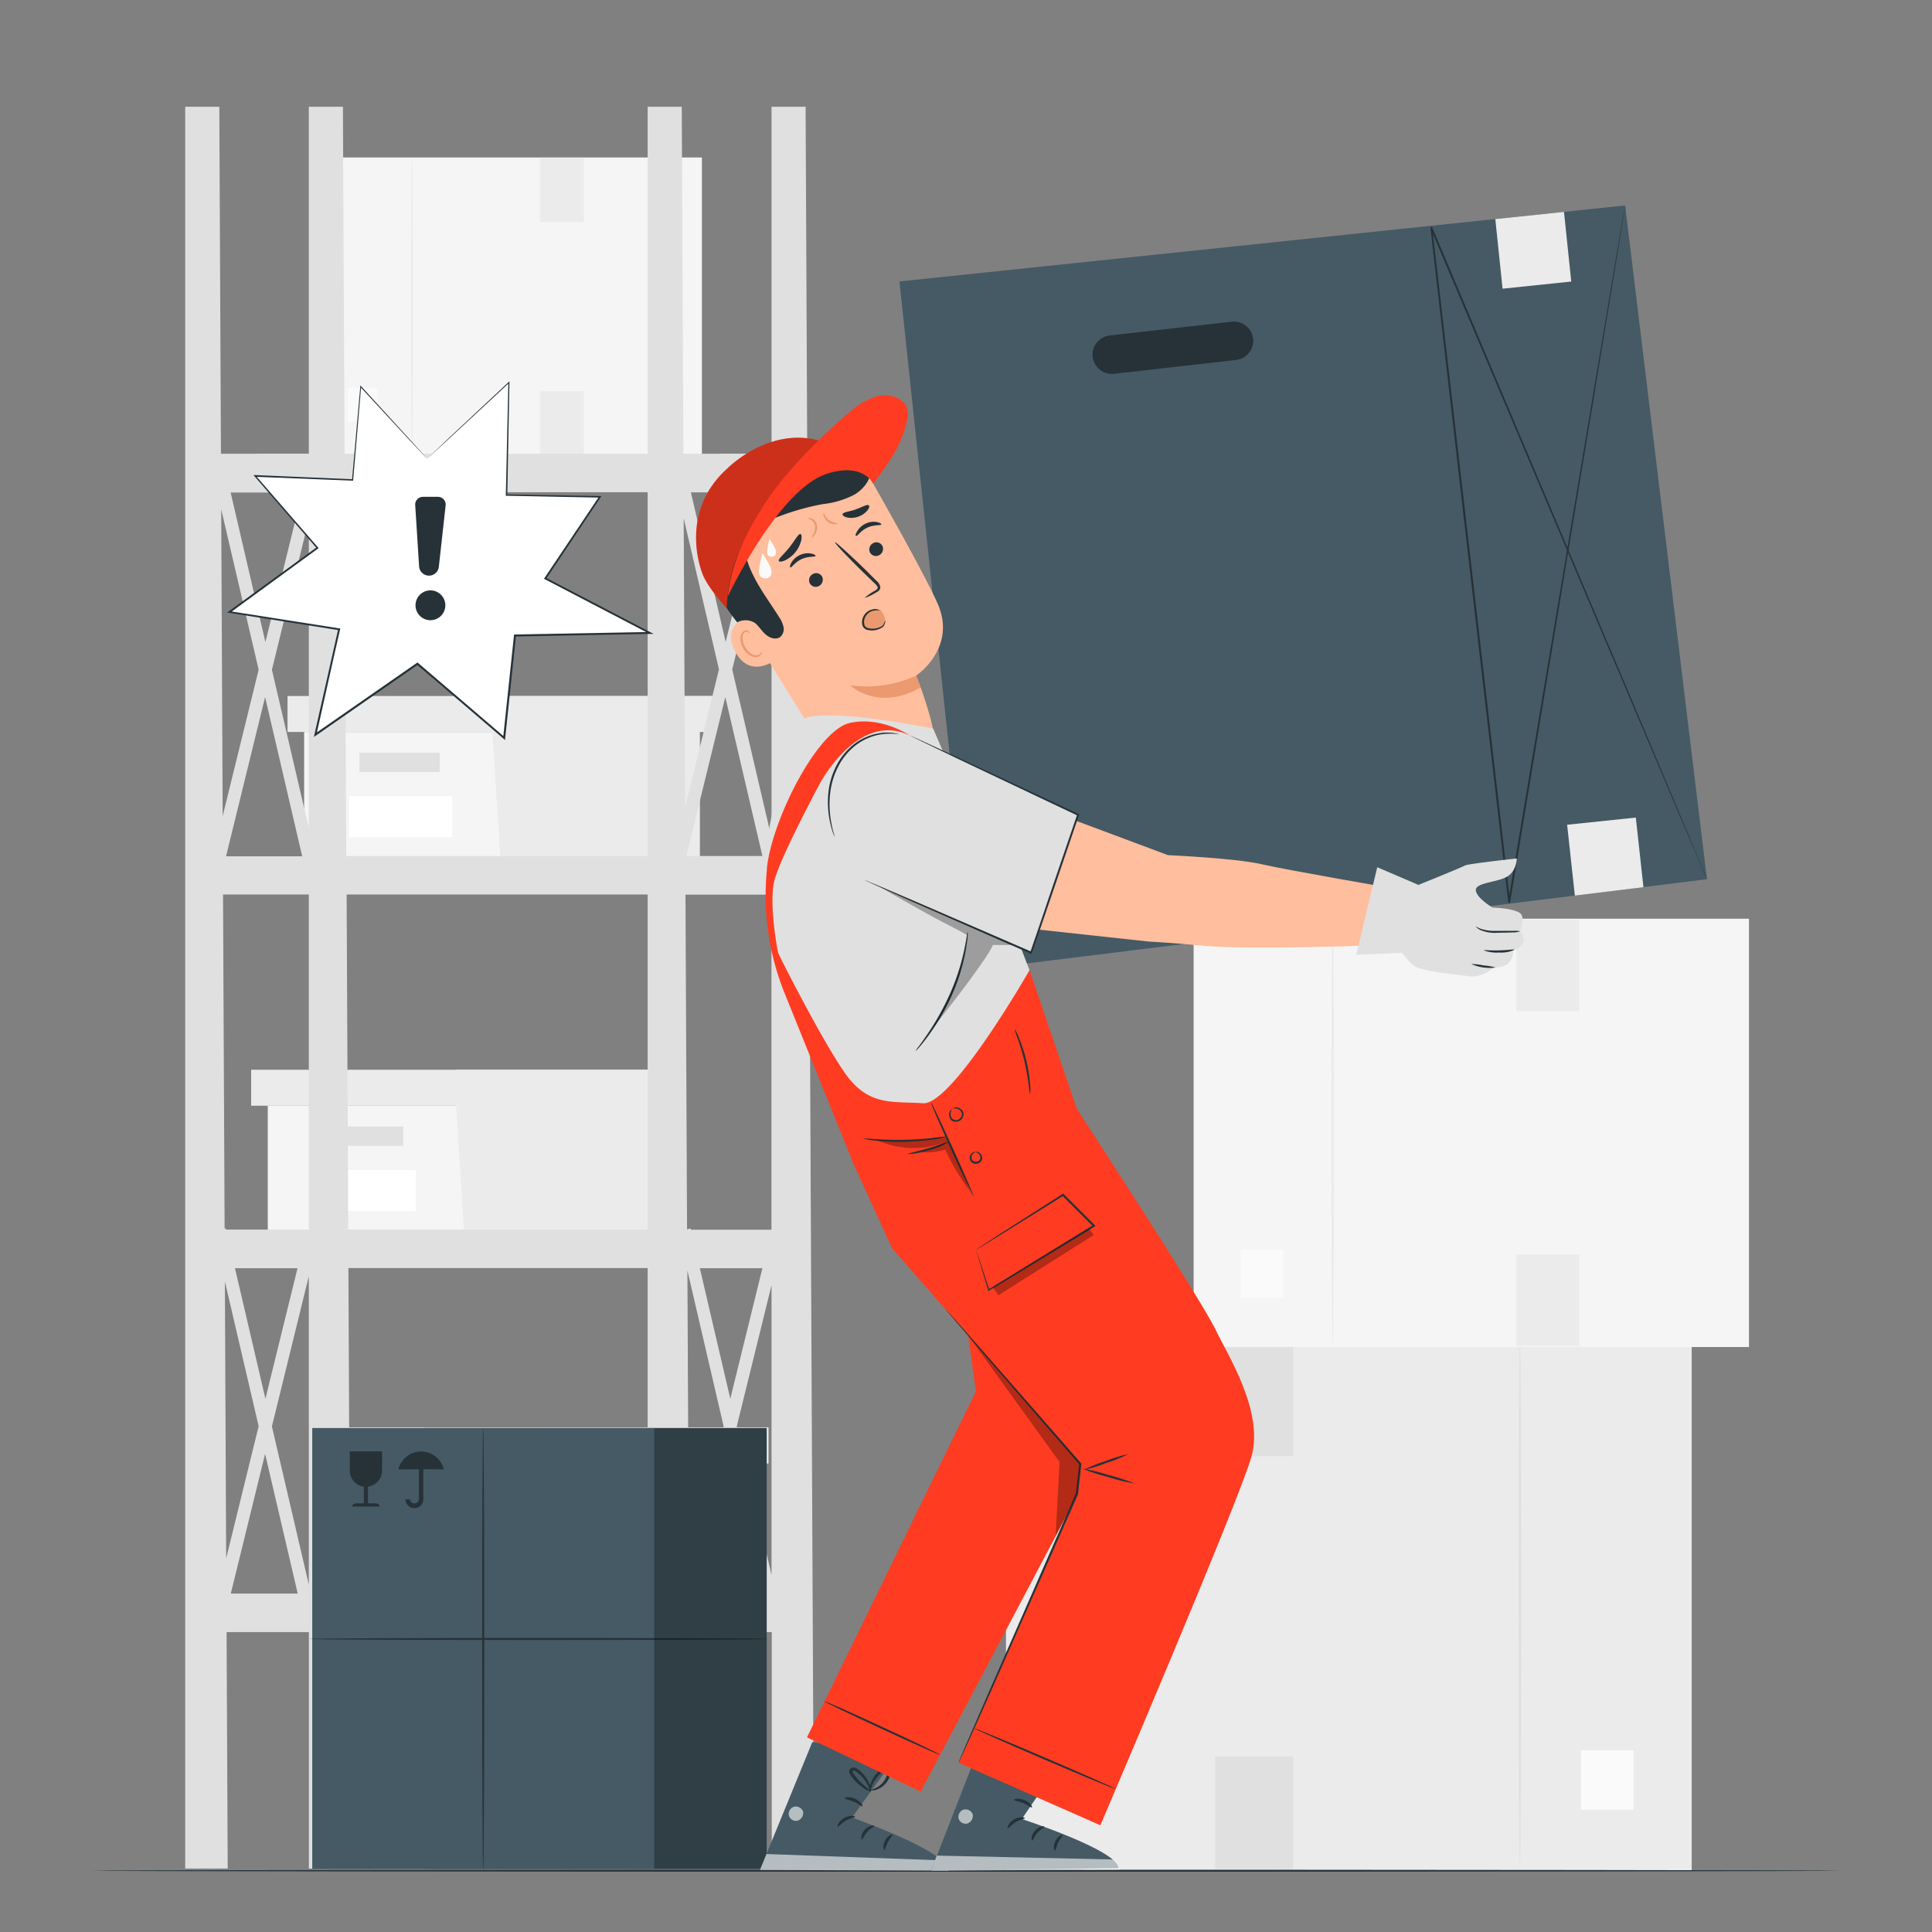 <svg xmlns="http://www.w3.org/2000/svg" viewBox="0 0 500 500"><rect x="0" y="0" width="500" height="500" fill="#808080" stroke="none"/><g id="freepik--background-complete--inject-78"><rect x="260.35" y="347.26" width="177.46" height="136.87" style="fill:#ebebeb"></rect><path d="M393.35,483.17c-.2,0-.35-30.51-.35-68.13s.15-68.15.35-68.15.35,30.51.35,68.15S393.54,483.17,393.35,483.17Z" style="fill:#e0e0e0"></path><rect x="409.16" y="452.98" width="13.6" height="15.38" style="fill:#fafafa"></rect><rect x="314.49" y="347.62" width="20.16" height="29.21" style="fill:#e0e0e0"></rect><rect x="314.49" y="454.52" width="20.16" height="29.21" style="fill:#e0e0e0"></rect><polygon points="92.89 378.72 92.89 412.01 141.57 412.01 195.27 412.01 195.27 378.72 92.89 378.72" style="fill:#f5f5f5"></polygon><polygon points="88.6 369.41 88.6 378.72 198.85 378.72 198.85 369.41 141.57 369.41 88.6 369.41" style="fill:#ebebeb"></polygon><polygon points="143.72 412.01 195.27 412.01 195.27 378.72 198.85 378.72 198.85 369.41 141.57 369.41 141.57 377.86 143.72 412.01" style="fill:#ebebeb"></polygon><rect x="107.21" y="384.08" width="20.76" height="5.01" style="fill:#e0e0e0"></rect><rect x="104.54" y="395.36" width="26.66" height="10.58" style="fill:#fff"></rect><polygon points="69.3 286.16 69.3 319.45 117.98 319.45 171.67 319.45 171.67 286.16 69.3 286.16" style="fill:#f5f5f5"></polygon><polygon points="65 276.85 65 286.16 175.25 286.16 175.25 276.85 117.98 276.85 65 276.85" style="fill:#ebebeb"></polygon><polygon points="120.13 319.45 171.67 319.45 171.67 286.16 175.25 286.16 175.25 276.85 117.98 276.85 117.98 285.3 120.13 319.45" style="fill:#ebebeb"></polygon><rect x="83.62" y="291.53" width="20.76" height="5.01" style="fill:#e0e0e0"></rect><rect x="80.95" y="302.8" width="26.66" height="10.58" style="fill:#fff"></rect><polygon points="78.71 189.43 78.71 222.72 127.39 222.72 181.08 222.72 181.08 189.43 78.71 189.43" style="fill:#f5f5f5"></polygon><polygon points="74.41 180.13 74.41 189.43 184.66 189.43 184.66 180.13 127.39 180.13 74.41 180.13" style="fill:#ebebeb"></polygon><polygon points="129.54 222.72 181.08 222.72 181.08 189.43 184.66 189.43 184.66 180.13 127.39 180.13 127.39 188.57 129.54 222.72" style="fill:#ebebeb"></polygon><rect x="93.03" y="194.8" width="20.76" height="5.01" style="fill:#e0e0e0"></rect><rect x="90.35" y="206.08" width="26.66" height="10.58" style="fill:#fff"></rect><rect x="81.54" y="40.75" width="100.11" height="77.21" transform="translate(263.19 158.71) rotate(180)" style="fill:#f5f5f5"></rect><path d="M106.62,117.42c.14,0,.25-17.21.25-38.44s-.11-38.44-.25-38.44-.25,17.21-.25,38.44S106.48,117.42,106.62,117.42Z" style="fill:#ebebeb"></path><rect x="90.03" y="100.39" width="7.67" height="8.68" transform="translate(187.73 209.45) rotate(180)" style="fill:#fafafa"></rect><rect x="139.74" y="40.95" width="11.37" height="16.48" style="fill:#ebebeb"></rect><rect x="139.74" y="101.26" width="11.37" height="16.48" style="fill:#ebebeb"></rect><path d="M210.64,483.57,208.49,27.63h-8.82v89.79H176.86l-.42-89.79h-8.83v89.79H89.17l-.42-89.79H79.92v89.79H57.18l-.42-89.79H47.93V483.57h11l-.29-61.19h21.3v61.19h11l-.29-61.19h77v61.19h11l-.29-61.19h21.37v61.19ZM68.69,362l-7.88-33.79H77Zm11.23-31.72v79.82l-9.55-40.94Zm0-116-9.55-40.95,9.55-38.88Zm-1.71,7.33H58.5L68.61,180.4Zm-9.52-55.44-9-38.7H78.21Zm-1.75,7.15-9.31,37.89-.38-79.4ZM58.2,331.64l8.74,37.46-8.41,34.21Zm10.41,44.63,8.44,36.14H59.73ZM58.48,318.21l-.07-.32-.28.07-.41-86.47h22.2v86.72Zm31.23-86.72h77.9v86.72H90.12Zm98-51.09,9.6,41.13H177.63ZM177.3,208.93l-.36-74.79,9.13,39.09Zm22.37,7.91L189.5,173.25l10.17-41.4Zm0,4.55v.14h-.62Zm0,111.22v75l-9-38.45ZM189,362l-7.88-33.79h16.19Zm-1.2-195.87-9-38.7h18.54Zm11.85,65.4v86.72H178.81l-.07-.32-.93.22-.41-86.62ZM187.27,369.1l-9,36.8-.37-77.1Zm1.67,7.17,8.43,36.14H180.06ZM167.61,127.39v94.14h-78l-.44-94.14ZM92,412.41H90.56l-.39-84.24h77.44v84.24Z" style="fill:#e0e0e0"></path><rect x="308.9" y="237.76" width="143.72" height="110.85" transform="translate(761.53 586.37) rotate(180)" style="fill:#f5f5f5"></rect><path d="M344.91,347.83c.2,0,.36-24.71.36-55.18s-.16-55.19-.36-55.19-.36,24.7-.36,55.19S344.71,347.83,344.91,347.83Z" style="fill:#ebebeb"></path><rect x="321.09" y="323.38" width="11.02" height="12.46" transform="translate(653.19 659.22) rotate(180)" style="fill:#fafafa"></rect><rect x="392.45" y="238.05" width="16.33" height="23.65" style="fill:#ebebeb"></rect><rect x="392.45" y="324.63" width="16.33" height="23.65" style="fill:#ebebeb"></rect></g><g id="freepik--speech-bubble--inject-78"><polygon points="110.54 118.72 131.71 98.99 131.1 128.13 155.26 128.58 141.13 149.7 168.19 163.83 133.27 164.5 130.47 191.04 108.03 171.82 81.63 190.16 87.77 162.87 59.38 158.4 82.13 141.78 66.02 123.17 91.24 124.22 93.34 100.05 110.54 118.72" style="fill:#fff"></polygon><path d="M110.54,118.72s-.38-.39-1.13-1.19L106.08,114,93.25,100.13l.21-.07c-.57,6.71-1.27,14.87-2.06,24.17v.16h-.16l-25.22-1,.15-.32,16.13,18.6.16.18-.19.14L59.52,158.59l-.1-.42,28.39,4.46.26,0-.06.26c-2,8.68-4,17.88-6.13,27.29l-.4-.27,26.4-18.35.17-.11.15.13,4.85,4.15,17.59,15.07-.43.17q1.44-13.55,2.81-26.54l0-.22h.23l34.92-.65-.11.45L141,149.9l-.22-.12.14-.2,14.16-21.12.16.32-24.16-.48h-.17v-.18q.39-17.1.65-29.13l.21.09L116,113.72l-4.07,3.75c-.91.84-1.38,1.25-1.38,1.25l1.38-1.32,4-3.81L131.62,98.9l.22-.21V99q-.22,12.06-.55,29.14l-.17-.18,24.16.42h.37l-.21.31-14.12,21.14-.08-.33,27.07,14.11.84.44-.94,0-34.92.68.25-.22c-.92,8.64-1.85,17.5-2.8,26.53l0,.5-.38-.33-17.59-15.06L107.86,172l.32,0-26.4,18.35-.54.37.14-.64c2.12-9.41,4.19-18.61,6.15-27.29l.2.3-28.38-4.48-.56-.09.46-.34L82,141.61l0,.31-16.1-18.63-.29-.34.45,0,25.21,1.08-.16.15c.82-9.29,1.54-17.45,2.14-24.16l0-.28.19.2c5.49,6,9.77,10.69,12.68,13.87l3.3,3.63C110.16,118.28,110.54,118.72,110.54,118.72Z" style="fill:#263238"></path><path d="M107.46,130.77l1,15.8a2.57,2.57,0,0,0,2.41,2.4h0a2.56,2.56,0,0,0,2.7-2.28l1.76-15.88a2,2,0,0,0-2-2.23l-3.86,0A2,2,0,0,0,107.46,130.77Z" style="fill:#263238"></path><path d="M115.06,157.86a3.86,3.86,0,1,1-2.44-4.87A3.86,3.86,0,0,1,115.06,157.86Z" style="fill:#263238"></path></g><g id="freepik--Box--inject-78"><rect x="109.92" y="369.57" width="88.5" height="114.1" style="fill:#455a64"></rect><rect x="80.81" y="369.57" width="88.5" height="114.1" style="fill:#455a64"></rect><path d="M98.88,380.61v-5H90.52v5a4.19,4.19,0,0,0,3.65,4.13v4.32H92.31c-.65,0-1.18.37-1.18.83h7.14c0-.46-.53-.83-1.18-.83H95.23v-4.32A4.19,4.19,0,0,0,98.88,380.61Z" style="fill:#263238;fill-rule:evenodd"></path><path d="M114.87,380.27a6.09,6.09,0,0,0-5.89-4.62h0a6.1,6.1,0,0,0-5.89,4.62h5.33V388a1.18,1.18,0,0,1-2.35,0h-1.14a2.31,2.31,0,0,0,4.62,0v-7.77Z" style="fill:#263238;fill-rule:evenodd"></path><path d="M198.64,424.17c0,.15-26.56.27-59.32.27S80,424.32,80,424.17s26.55-.27,59.32-.27S198.64,424,198.64,424.17Z" style="fill:#263238"></path><path d="M125.05,484.14c-.14,0-.27-25.69-.27-57.36s.13-57.37.27-57.37.27,25.68.27,57.37S125.2,484.14,125.05,484.14Z" style="fill:#263238"></path><rect x="169.3" y="369.57" width="29.12" height="114.1" style="opacity:0.3"></rect></g><g id="freepik--Floor--inject-78"><path d="M476.09,484.14c0,.14-101.23.26-226.08.26s-226.1-.12-226.1-.26,101.21-.26,226.1-.26S476.09,484,476.09,484.14Z" style="fill:#263238"></path></g><g id="freepik--Character--inject-78"><polygon points="232.78 72.84 251.69 251.07 441.76 227.54 420.58 53.17 232.78 72.84" style="fill:#455a64"></polygon><path d="M319.9,93.16l-31.6,3.58a5,5,0,0,1-5.52-4.39h0a5,5,0,0,1,4.4-5.52l31.6-3.58a5,5,0,0,1,5.52,4.39h0A5,5,0,0,1,319.9,93.16Z" style="fill:#263238"></path><path d="M441.76,227.54s-.13-.27-.37-.8-.58-1.35-1-2.39c-.91-2.12-2.24-5.25-4-9.3-3.45-8.13-8.49-20-14.84-34.9L370.18,59l.47-.13c3.12,26.95,6.53,56.39,10.07,87,3.55,30.8,7,60.39,10.09,87.46l-.49,0L412,103.84c2.68-16,4.82-28.61,6.28-37.31.74-4.33,1.31-7.67,1.7-9.94.19-1.12.34-2,.44-2.56s.17-.86.17-.86l-.12.87c-.1.59-.23,1.44-.41,2.57-.37,2.27-.91,5.61-1.62,10-1.43,8.7-3.52,21.37-6.14,37.33-5.3,31.93-12.77,77-21.48,129.54a.26.26,0,0,1-.29.21.24.24,0,0,1-.2-.22c-3.13-27.07-6.55-56.65-10.12-87.45-3.53-30.64-6.93-60.08-10-87a.23.23,0,0,1,.21-.27.25.25,0,0,1,.26.14C391.4,108,409.2,150.15,421.82,180c6.29,14.94,11.29,26.81,14.71,35,1.71,4.06,3,7.2,3.91,9.32.43,1.06.77,1.86,1,2.41S441.76,227.54,441.76,227.54Z" style="fill:#263238"></path><rect x="387.88" y="55.71" width="17.87" height="18.12" transform="translate(-4.58 41.49) rotate(-5.95)" style="fill:#ebebeb"></rect><polygon points="425.32 229.6 407.57 231.78 405.57 213.44 423.35 211.59 425.32 229.6" style="fill:#ebebeb"></polygon><path d="M187.39,152.46l28.07,45.23c4.15,7.52,10.71,11.43,18.5,7.83h0c8.59-4,9.56-8.43,6.94-19.24a102.63,102.63,0,0,0-3.8-11.43s10.7-7.12,5.52-18.72c-3-6.7-11.13-21.29-17.46-32.41a16.68,16.68,0,0,0-21.48-6.88l-7,3.22A23.52,23.52,0,0,0,187.39,152.46Z" style="fill:#ffbe9d"></path><path d="M237.1,174.85a30.67,30.67,0,0,1-17.07,2.5s7.19,6.9,18.22.54Z" style="fill:#eb996e"></path><path d="M228.08,135.73c-.11.31-1.78,0-3.55.79s-2.66,2.31-2.95,2.18-.11-.53.26-1.21a5,5,0,0,1,2.24-2,4.74,4.74,0,0,1,2.95-.36C227.77,135.29,228.14,135.59,228.08,135.73Z" style="fill:#263238"></path><path d="M212.77,149.25a1.83,1.83,0,0,1-.82,2.4,1.73,1.73,0,0,1-2.38-.7,1.81,1.81,0,0,1,.81-2.4A1.74,1.74,0,0,1,212.77,149.25Z" style="fill:#263238"></path><path d="M228.36,141.27a1.83,1.83,0,0,1-.82,2.4,1.74,1.74,0,0,1-2.39-.7,1.83,1.83,0,0,1,.82-2.4A1.75,1.75,0,0,1,228.36,141.27Z" style="fill:#263238"></path><path d="M211.07,143.88c-.1.31-1.78,0-3.55.79s-2.66,2.31-3,2.18c-.14,0-.11-.54.27-1.21a4.87,4.87,0,0,1,2.24-2,4.73,4.73,0,0,1,2.95-.36C210.76,143.44,211.13,143.74,211.07,143.88Z" style="fill:#263238"></path><path d="M223.75,154.76a12.47,12.47,0,0,1,2.64-1.85c.43-.26.81-.55.75-.89s-.46-.78-.93-1.2L223.28,148c-4.12-4.05-7.33-7.46-7.17-7.63s3.65,3,7.77,7c1,1,2,2,2.88,2.88a2.85,2.85,0,0,1,1.06,1.67,1.24,1.24,0,0,1-.44,1,3.18,3.18,0,0,1-.72.46A13.32,13.32,0,0,1,223.75,154.76Z" style="fill:#263238"></path><path d="M201.56,145.17c-.24-.51,1.32-1.71,2.75-3.52s2.3-3.56,2.85-3.44c.26.07.38.65.22,1.54a7.77,7.77,0,0,1-4.27,5.3C202.27,145.41,201.68,145.41,201.56,145.17Z" style="fill:#263238"></path><path d="M218.05,133.05c.2-.55,1.73-.62,3.38-1.2s2.93-1.4,3.41-1.08c.22.16.15.66-.31,1.27a5.22,5.22,0,0,1-2.48,1.69,5.3,5.3,0,0,1-3,.15C218.32,133.66,218,133.3,218.05,133.05Z" style="fill:#263238"></path><path d="M195.27,159.32c-.23,0-9,1.31-5.11,9.08s10.89,2.26,10.79,2S195.27,159.32,195.27,159.32Z" style="fill:#ffbe9d"></path><path d="M197.11,168.68c-.05,0-.09.16-.27.38a1.56,1.56,0,0,1-1,.53c-1,.11-2.32-.85-3.05-2.23a5,5,0,0,1-.6-2.13,1.73,1.73,0,0,1,.5-1.55.77.77,0,0,1,1,0c.22.17.25.35.29.34s.11-.21-.12-.5a1,1,0,0,0-.55-.34,1.13,1.13,0,0,0-.85.18,2.14,2.14,0,0,0-.81,1.91,5.14,5.14,0,0,0,.62,2.4c.84,1.54,2.37,2.61,3.66,2.37a1.6,1.6,0,0,0,1.13-.83C197.19,168.87,197.14,168.68,197.11,168.68Z" style="fill:#eb996e"></path><path d="M190.76,161.08a4.56,4.56,0,0,1,4.7.19c1,.89,1.73,2.11,2.77,3s2.65,1.38,3.73.54a2.68,2.68,0,0,0,.81-2.56,7.29,7.29,0,0,0-1.15-2.56c-2.17-3.46-4.63-6.76-6.49-10.4s-3.11-7.74-2.63-11.8,3-8,6.83-9.44c2.54-.94,5.38-.7,8-1.48a10.59,10.59,0,0,0,6.77-6.37c.15-.39,1-1.77,1-1.77-.09-.19-1-1.75-1.95-2.05-6.9-2.24-16.18.54-21.82,5.09s-9.53,11.82-9.52,19.07,4.68,15.18,9,20.54" style="fill:#263238"></path><path d="M213,120.81c-4.28,2.2-11.83,7.69-14,12-.26.51-.45,1.24,0,1.55s.83,0,1.22-.17a66,66,0,0,1,12.66-3.72,23,23,0,0,0,8.21-2.44c2.48-1.46,4.47-4.07,4.4-7l1.29-.1C222.7,118.37,217.25,118.61,213,120.81Z" style="fill:#263238"></path><path d="M224.46,121.88a16.28,16.28,0,0,0-10.38.09c-10.37,3.75-25.31,14.38-26,35.52,0,0-4.39-4.79-6-8.3-1.09-2.35-6.14-17,6.2-28C188.31,121.19,206.15,102.93,224.46,121.88Z" style="fill:#FF3C21"></path><g style="opacity:0.2"><path d="M224.46,121.88a15.45,15.45,0,0,0-11.64.08c-9.11,3.72-24.09,15.6-24.7,35.53,0,0-4.39-4.79-6-8.3-1.09-2.35-6.14-17,6.2-28C188.31,121.19,206.15,102.93,224.46,121.88Z"></path></g><path d="M188.33,154.42c1-9.23,5.11-17.19,10.06-24.75s14.46-17.17,21.41-22.93a19,19,0,0,1,6.94-4.13c2.62-.71,5.74-.19,7.44,1.92,2.14,2.64-1,9.7-2.69,12.67a89.51,89.51,0,0,1-5.51,8s-2.5-5.6-11.89-2.62C201.29,126.61,188.11,154.9,188.33,154.42Z" style="fill:#FF3C21"></path><path d="M199.23,146.43c-.58-1.18-1.87-3.26-1.87-3.26a27.34,27.34,0,0,0-.91,4.18,3.08,3.08,0,0,0,.16,1.57,1.54,1.54,0,0,0,.94.69,1.88,1.88,0,0,0,1.24-.06,1.36,1.36,0,0,0,.8-.92A3.13,3.13,0,0,0,199.23,146.43Z" style="fill:#fafafa"></path><path d="M200.5,141.77c-.41-.83-1.32-2.3-1.32-2.3a18.7,18.7,0,0,0-.64,2.95,2.2,2.2,0,0,0,.11,1.11,1.09,1.09,0,0,0,.67.49,1.36,1.36,0,0,0,.87,0,1,1,0,0,0,.57-.65A2.23,2.23,0,0,0,200.5,141.77Z" style="fill:#fafafa"></path><path d="M227.94,157.93a3.16,3.16,0,0,0-4.38,3,2.23,2.23,0,0,0,.92,1.87,2.91,2.91,0,0,0,2.53,0l.43-.14a2.22,2.22,0,0,0,1.48-2.87A6.25,6.25,0,0,0,227.94,157.93Z" style="fill:#eb996e"></path><path d="M229.05,160.55s.14.21,0,.58a2.42,2.42,0,0,1-.22.66,1.55,1.55,0,0,1-.25.38,2.58,2.58,0,0,1-.41.29,4.9,4.9,0,0,1-3.67.56,1.79,1.79,0,0,1-1.24-1,3.2,3.2,0,0,1,.44-2.89,3.31,3.31,0,0,1,1.94-1.37,2.47,2.47,0,0,1,2.11.24,5,5,0,0,0-2,.12,3,3,0,0,0-1.64,1.27,2.81,2.81,0,0,0-.36,2.43c.3.79,1.38.87,2.16.88a5,5,0,0,0,2.09-.53l.36-.21a1,1,0,0,0,.23-.28,3.28,3.28,0,0,0,.28-.57A4.59,4.59,0,0,0,229.05,160.55Z" style="fill:#263238"></path><path d="M209.1,134.19c0-.05.38-.21,1,0a2.32,2.32,0,0,1,1.35,2,3.36,3.36,0,0,1-.66,2.28c-.36.48-.66.7-.71.66s.14-.36.4-.86a3.82,3.82,0,0,0,.46-2,2.19,2.19,0,0,0-1-1.69C209.47,134.27,209.1,134.27,209.1,134.19Z" style="fill:#eb996e"></path><path d="M216.84,135.45c0,.07-.26.2-.75.22a3,3,0,0,1-2.89-2.12c-.13-.47-.08-.77,0-.78s.35,1.13,1.41,1.91A6.38,6.38,0,0,0,216.84,135.45Z" style="fill:#eb996e"></path><path d="M232.78,453.37l-12.28,17s24.68,8.75,24.73,13.39l-48.55.16,13.54-33.06Z" style="fill:#455a64"></path><g style="opacity:0.6"><path d="M205.62,467.54a2,2,0,0,0-1.49,2.19,1.91,1.91,0,0,0,2.16,1.49,2.09,2.09,0,0,0,1.56-2.33,2,2,0,0,0-2.42-1.3" style="fill:#fff"></path></g><g style="opacity:0.6"><path d="M196.68,483.94l1.69-4.12,45.34,1.64a3.38,3.38,0,0,1,1.76,2.68Z" style="fill:#fff"></path></g><path d="M221.3,470.19c0,.23-1.21.28-2.41,1s-1.88,1.67-2.09,1.57.21-1.46,1.68-2.28S221.36,470,221.3,470.19Z" style="fill:#263238"></path><path d="M226.28,472.55c0,.23-1,.58-1.86,1.54s-1.14,2-1.37,2-.32-1.37.76-2.55S226.28,472.32,226.28,472.55Z" style="fill:#263238"></path><path d="M228.86,478.78c-.22,0-.49-1.16.19-2.43s1.8-1.72,1.89-1.52-.63.86-1.17,1.91S229.1,478.77,228.86,478.78Z" style="fill:#263238"></path><path d="M223.21,467.46c-.19.15-1-.64-2.23-1.18s-2.35-.65-2.37-.89,1.27-.52,2.71.13S223.4,467.35,223.21,467.46Z" style="fill:#263238"></path><path d="M225.49,463.59a4.61,4.61,0,0,1-2.22-1,10.52,10.52,0,0,1-2-1.73,12.65,12.65,0,0,1-1-1.23,2.84,2.84,0,0,1-.44-.82,1,1,0,0,1,.4-1.2,1.3,1.3,0,0,1,1.16-.08,3.23,3.23,0,0,1,.79.47,8.23,8.23,0,0,1,1.18,1.08,8.47,8.47,0,0,1,1.48,2.24,4.09,4.09,0,0,1,.53,2.38c-.13,0-.34-.87-1-2.12a10.21,10.21,0,0,0-1.51-2,8.59,8.59,0,0,0-1.11-.94c-.42-.33-.82-.51-1-.35s-.1.09-.06.27a2.84,2.84,0,0,0,.33.6,14,14,0,0,0,.89,1.18,13.33,13.33,0,0,0,1.8,1.76C224.73,463.05,225.55,463.47,225.49,463.59Z" style="fill:#263238"></path><path d="M225.07,463.77a3.92,3.92,0,0,1,.35-2.41,7.76,7.76,0,0,1,1.36-2.31,8.11,8.11,0,0,1,1.15-1.11,2,2,0,0,1,1.91-.51,1.13,1.13,0,0,1,.66,1,3.14,3.14,0,0,1-.12.91,5.15,5.15,0,0,1-.65,1.51,5.52,5.52,0,0,1-1.95,1.89c-1.37.78-2.39.65-2.37.57a22.29,22.29,0,0,0,2.06-1.06,5.68,5.68,0,0,0,1.61-1.79,5,5,0,0,0,.51-1.31c.14-.5.13-1-.07-1a1.43,1.43,0,0,0-1.1.39,8.64,8.64,0,0,0-2.47,3C225.33,462.88,225.21,463.79,225.07,463.77Z" style="fill:#263238"></path><path d="M276.27,453.42l-11.83,17.34s24.89,8.09,25.07,12.73l-48.55.65,12.7-32.62Z" style="fill:#455a64"></path><g style="opacity:0.6"><path d="M249.48,468.29a2,2,0,0,0-1.42,2.23,1.91,1.91,0,0,0,2.2,1.43,2.1,2.1,0,0,0,1.49-2.37,2,2,0,0,0-2.45-1.23" style="fill:#fff"></path></g><g style="opacity:0.6"><path d="M241,484.14l1.43-3.91,45.54,1a3.34,3.34,0,0,1,1.83,2.62Z" style="fill:#fff"></path></g><path d="M265.23,470.53c0,.23-1.2.31-2.38,1.05s-1.83,1.71-2.05,1.61.17-1.46,1.62-2.32S265.29,470.31,265.23,470.53Z" style="fill:#263238"></path><path d="M270.27,472.76c.05.23-1,.61-1.82,1.59s-1.08,2-1.32,2-.35-1.36.7-2.56S270.27,472.53,270.27,472.76Z" style="fill:#263238"></path><path d="M273,478.92c-.21,0-.51-1.15.13-2.43s1.76-1.77,1.85-1.57-.61.87-1.12,1.93S273.25,478.9,273,478.92Z" style="fill:#263238"></path><path d="M267.07,467.76c-.19.15-1-.63-2.26-1.13s-2.37-.59-2.39-.83,1.25-.55,2.71.07S267.26,467.64,267.07,467.76Z" style="fill:#263238"></path><path d="M269.25,463.82a4.56,4.56,0,0,1-2.25-.92,11.14,11.14,0,0,1-2.07-1.67,12.49,12.49,0,0,1-1-1.21,3.45,3.45,0,0,1-.47-.8,1,1,0,0,1,.37-1.21,1.3,1.3,0,0,1,1.17-.12,3.18,3.18,0,0,1,.8.46,9.55,9.55,0,0,1,1.21,1,8.71,8.71,0,0,1,1.53,2.2,4.15,4.15,0,0,1,.59,2.37c-.13,0-.36-.86-1.1-2.09a10.28,10.28,0,0,0-1.56-1.94,8.8,8.8,0,0,0-1.14-.92c-.42-.32-.83-.48-1-.32s-.09.09,0,.27a2.38,2.38,0,0,0,.35.59,10.91,10.91,0,0,0,.92,1.16,13.37,13.37,0,0,0,1.84,1.71C268.48,463.3,269.3,463.7,269.25,463.82Z" style="fill:#263238"></path><path d="M268.84,464a3.91,3.91,0,0,1,.28-2.42,8,8,0,0,1,2.42-3.48,2,2,0,0,1,1.9-.57,1.16,1.16,0,0,1,.69,1,3.6,3.6,0,0,1-.1.92,5.56,5.56,0,0,1-.61,1.52,5.73,5.73,0,0,1-1.9,1.95,3.14,3.14,0,0,1-2.36.62,18,18,0,0,0,2-1.11,5.64,5.64,0,0,0,1.57-1.83,5.05,5.05,0,0,0,.48-1.32c.12-.51.09-1-.1-1a1.43,1.43,0,0,0-1.09.42,9.13,9.13,0,0,0-1.05,1,8.75,8.75,0,0,0-1.34,2.08C269.07,463.12,269,464,268.84,464Z" style="fill:#263238"></path><path d="M269.57,209.09l32.7,12.22s17.3.78,23.93,2.29c7.35,1.68,34.45,6.33,34.45,6.33l-4.06,14.68s-32.69,1.28-44.61.19c-9.93-.91-14.74-1.13-14.74-1.13l-30.05-3.26L258.5,229Z" style="fill:#ffbe9d"></path><path d="M367.11,229s11.3-4.55,12-5,13.44-1.83,13.44-1.83,0,3.32-2.65,4.78-8.24,1.49-7.95,3.53,4.32,4.39,4.32,4.39,6.74.23,7.51,1.91-.35,4.24-.35,4.24,1.6,1.82.51,3.34a2.8,2.8,0,0,1-2.27,1.43s0,2.75-1.69,3.81a6.51,6.51,0,0,1-3.33.78s-3.05,2.86-6.59,2.25c-1.14-.2-11.83-1.16-13.93-2.57s-3.8-4.83-6.11-5.68Z" style="fill:#e0e0e0"></path><polygon points="367.11 229.02 356.43 224.44 350.99 247.1 363.26 246.56 367.11 229.02" style="fill:#e0e0e0"></polygon><path d="M393.42,241a4.52,4.52,0,0,1-1.72.29c-1.08.08-2.56.06-4.18.11a9.69,9.69,0,0,1-4.19-.63c-1-.44-1.48-1-1.43-1s.57.35,1.56.68a11.56,11.56,0,0,0,4.05.45c1.64,0,3.11,0,4.18,0A9,9,0,0,1,393.42,241Z" style="fill:#263238"></path><path d="M392,245.76a8.12,8.12,0,0,1-4,.75,9.83,9.83,0,0,1-4-.55c0-.15,1.82.06,4,0S391.91,245.62,392,245.76Z" style="fill:#263238"></path><path d="M387.06,250.4a12,12,0,0,1-6.3-.91,15.11,15.11,0,0,1,3.16.36A14.94,14.94,0,0,1,387.06,250.4Z" style="fill:#263238"></path><path d="M207.45,186.26c-.71.45-5.92,15-7.79,25-1.8,9.68-4.35,20.63,4.83,43.41,8.76,21.72,21.3,31.68,21.3,31.68l32.8,6.56,7.83-41.88L249,206l-7.5-17.44S213.08,182.75,207.45,186.26Z" style="fill:#e0e0e0"></path><path d="M230.94,323.16c1,1,48.63,55.74,48.63,55.74l-.81,8.13-30.69,69.16,36.7,16.19s35.77-83.7,39.1-95.38-6.2-26.42-9.17-32.67c-3.78-8-36.18-57.61-36.18-57.61l-58,13.72Z" style="fill:#FF3C21"></path><polygon points="250.23 343.35 252.58 360.08 208.85 449.62 238.28 463.66 283.07 378.88 250.23 343.35" style="fill:#FF3C21"></polygon><path d="M235.47,190.35s-7.19-5-15.44-3.28c-8.54,1.81-20.28,25.23-21.56,37.65l0,.38a67.75,67.75,0,0,0,4.66,32.13l17.46,43.21,55.13-1.71,3.05-11.51-12.32-36.15s-20,35-27.59,34.45-13.89.88-19.87-7.38-17.44-31-17.61-31.57-2.42-12.7-1-18.57S212.05,203,212.05,203,222,183.84,235.47,190.35Z" style="fill:#FF3C21"></path><path d="M248.07,456.19l.12-.34.4-1c.36-.87.89-2.1,1.56-3.67,1.38-3.2,3.37-7.79,5.82-13.44,5-11.35,11.83-27,19.4-44.26q1.58-3.55,3.09-7l0,.07c.3-2.63.59-5.21.88-7.72l.06.2-24.79-28.6-7.21-8.4-1.92-2.27c-.21-.24-.37-.44-.49-.59l-.16-.21s.07.05.19.18.31.33.52.56l2,2.22,7.33,8.3,24.92,28.48.07.08v.11c-.28,2.51-.57,5.09-.86,7.72v.08c-1,2.29-2,4.64-3.09,7-7.62,17.25-14.53,32.86-19.54,44.2-2.52,5.62-4.55,10.19-6,13.37-.71,1.55-1.26,2.77-1.65,3.63l-.44.94A1.46,1.46,0,0,1,248.07,456.19Z" style="fill:#263238"></path><polyline points="223.78 227.79 266.82 246.57 278.99 210.89 235.47 190.35" style="fill:#e0e0e0"></polyline><path d="M235.47,190.35l.22.08.64.27,2.44,1.11,9.09,4.21,31.24,14.64.2.1-.07.21c-1.85,5.41-3.83,11.25-5.89,17.29l-6.28,18.39-.09.25-.25-.11-30.85-13.55-8.91-4-2.37-1.08-.61-.28a.93.93,0,0,1-.2-.12l.22.08.62.25,2.41,1,9,3.83,30.92,13.39-.33.15c2-5.74,4.07-12,6.26-18.4l5.9-17.28.13.31L247.72,196.3l-9-4.34-2.4-1.18-.62-.31Z" style="fill:#263238"></path><path d="M236.94,272a8,8,0,0,1,.76-1.11c.53-.69,1.26-1.71,2.14-3a67.27,67.27,0,0,0,5.91-10.48,57,57,0,0,0,3.75-11.42c.17-.75.29-1.43.4-2s.21-1.12.27-1.55a7.78,7.78,0,0,1,.25-1.32,6,6,0,0,1,0,1.35c0,.43-.09,1-.18,1.57s-.18,1.3-.33,2.07a51.2,51.2,0,0,1-3.63,11.56,57.87,57.87,0,0,1-6.09,10.47c-.93,1.25-1.7,2.23-2.28,2.88A6.32,6.32,0,0,1,236.94,272Z" style="fill:#263238"></path><path d="M216,216.56a1.93,1.93,0,0,1-.17-.36c-.09-.23-.22-.59-.37-1a26.71,26.71,0,0,1-.93-4,23.78,23.78,0,0,1-.14-6.11,19.77,19.77,0,0,1,2.19-7.17,16.53,16.53,0,0,1,4.9-5.66,14.61,14.61,0,0,1,5.63-2.42,12.59,12.59,0,0,1,4.12-.14,8.75,8.75,0,0,1,1.1.23,1.31,1.31,0,0,1,.37.12,16.23,16.23,0,0,0-5.52.15,14.9,14.9,0,0,0-5.42,2.45,16.38,16.38,0,0,0-4.72,5.52,19.93,19.93,0,0,0-2.18,7,25.44,25.44,0,0,0,0,6,32.48,32.48,0,0,0,.77,4A10.55,10.55,0,0,1,216,216.56Z" style="fill:#263238"></path><path d="M252,309.7c-.13.06-2.71-5.35-5.77-12.08s-5.43-12.24-5.29-12.3,2.71,5.35,5.77,12.08S252.09,309.64,252,309.7Z" style="fill:#263238"></path><path d="M246.63,286.89s.09-.15.36-.24a1.74,1.74,0,0,1,1.17.08,2,2,0,0,1,1.19,1.31,2,2,0,0,1-3,2,2,2,0,0,1-.72-1.62,1.73,1.73,0,0,1,.41-1.1c.19-.21.34-.26.36-.24a2.4,2.4,0,0,0-.4,1.34,1.71,1.71,0,0,0,.63,1.24,1.44,1.44,0,0,0,1.6-.05,1.42,1.42,0,0,0,.7-1.44,1.72,1.72,0,0,0-.88-1.09A2.31,2.31,0,0,0,246.63,286.89Z" style="fill:#263238"></path><path d="M252.45,298.16c0,.08-.53.13-.86.78a1.33,1.33,0,0,0-.07,1.14,1.23,1.23,0,0,0,2.19-.2,1.37,1.37,0,0,0-.27-1.11c-.45-.58-1-.53-1-.61s.11-.1.36-.08a1.44,1.44,0,0,1,.9.45,1.66,1.66,0,0,1,.47,1.46,1.59,1.59,0,0,1-1.46,1.19,1.56,1.56,0,0,1-1.64-.91,1.66,1.66,0,0,1,.19-1.52,1.48,1.48,0,0,1,.81-.61C252.31,298.09,252.45,298.13,252.45,298.16Z" style="fill:#263238"></path><path d="M252.59,323.46s.1.26.27.73.4,1.2.7,2.06l2.48,7.57-.26-.1,25.08-15.42,2.07-1.26,0,.4-8-8,.3,0L259,319.54l-4.71,2.9-1.28.77a2.9,2.9,0,0,1-.46.25,2.54,2.54,0,0,1,.38-.28l1.21-.8,4.6-3L275,309l.16-.11.14.14,8,8,.24.24-.28.17-2.08,1.27L256,334l-.19.12-.07-.21-2.33-7.71c-.26-.86-.46-1.55-.61-2.06A3.67,3.67,0,0,1,252.59,323.46Z" style="fill:#263238"></path><path d="M292,376.33a36.83,36.83,0,0,1-5.66,2.27,34.56,34.56,0,0,1-5.83,1.79,35.6,35.6,0,0,1,5.66-2.28A35,35,0,0,1,292,376.33Z" style="fill:#263238"></path><path d="M293.6,383.93a47.8,47.8,0,0,1-6.85-1.69,46.24,46.24,0,0,1-6.69-2.18,47.28,47.28,0,0,1,6.84,1.68A47.37,47.37,0,0,1,293.6,383.93Z" style="fill:#263238"></path><path d="M223.39,294.66a26,26,0,0,1,3.11.15c1.92.11,4.58.22,7.51.16s5.58-.28,7.49-.48a22.36,22.36,0,0,1,3.11-.27,16.24,16.24,0,0,1-3.06.64,61.63,61.63,0,0,1-7.53.63,60.18,60.18,0,0,1-7.55-.32A14.46,14.46,0,0,1,223.39,294.66Z" style="fill:#263238"></path><path d="M234.84,298.67c0-.15,2.4-.64,5.31-1.49s5.21-1.73,5.27-1.59a18.92,18.92,0,0,1-5.13,2.09A18.48,18.48,0,0,1,234.84,298.67Z" style="fill:#263238"></path><path d="M266.58,283.23a18.09,18.09,0,0,1-.37-2.54,57.93,57.93,0,0,0-1.1-6.07,59,59,0,0,0-1.75-5.91,17.44,17.44,0,0,1-.81-2.44,9.73,9.73,0,0,1,1.15,2.3,39.39,39.39,0,0,1,2.88,12.08A9.75,9.75,0,0,1,266.58,283.23Z" style="fill:#263238"></path><path d="M288.76,463c-.06.14-8.33-3.28-18.46-7.63s-18.32-8-18.26-8.12,8.32,3.29,18.46,7.64S288.81,462.87,288.76,463Z" style="fill:#263238"></path><path d="M243.31,454.15c-.06.13-6.81-2.86-15.06-6.68s-14.91-7-14.85-7.16,6.8,2.86,15.06,6.68S243.37,454,243.31,454.15Z" style="fill:#263238"></path><polygon points="273.19 397.59 274.21 378.36 250.54 345.58 279.57 378.9 278.7 386.62 273.19 397.59" style="opacity:0.3"></polygon><polyline points="256.98 333.2 258.39 335.21 283.07 319.61 281.88 317.99 256.98 333.2" style="opacity:0.3"></polyline><path d="M227.46,229.4s12.51,7.23,16.8,9.39c4.06,2.05,6.16,3.27,6.16,3.27s-.19,9.75-9.2,24.21c0,0,13.78-17.15,15.76-21.71h5.21Z" style="opacity:0.3"></path><g style="opacity:0.3"><path d="M244.6,294a46.31,46.31,0,0,1-18,.92,23.11,23.11,0,0,0,17.4.91,18.22,18.22,0,0,1-5.78,2.32,16.36,16.36,0,0,0,6.39-.62,60.25,60.25,0,0,0,6.38,10.7A124.1,124.1,0,0,0,244.6,294Z"></path></g></g></svg>